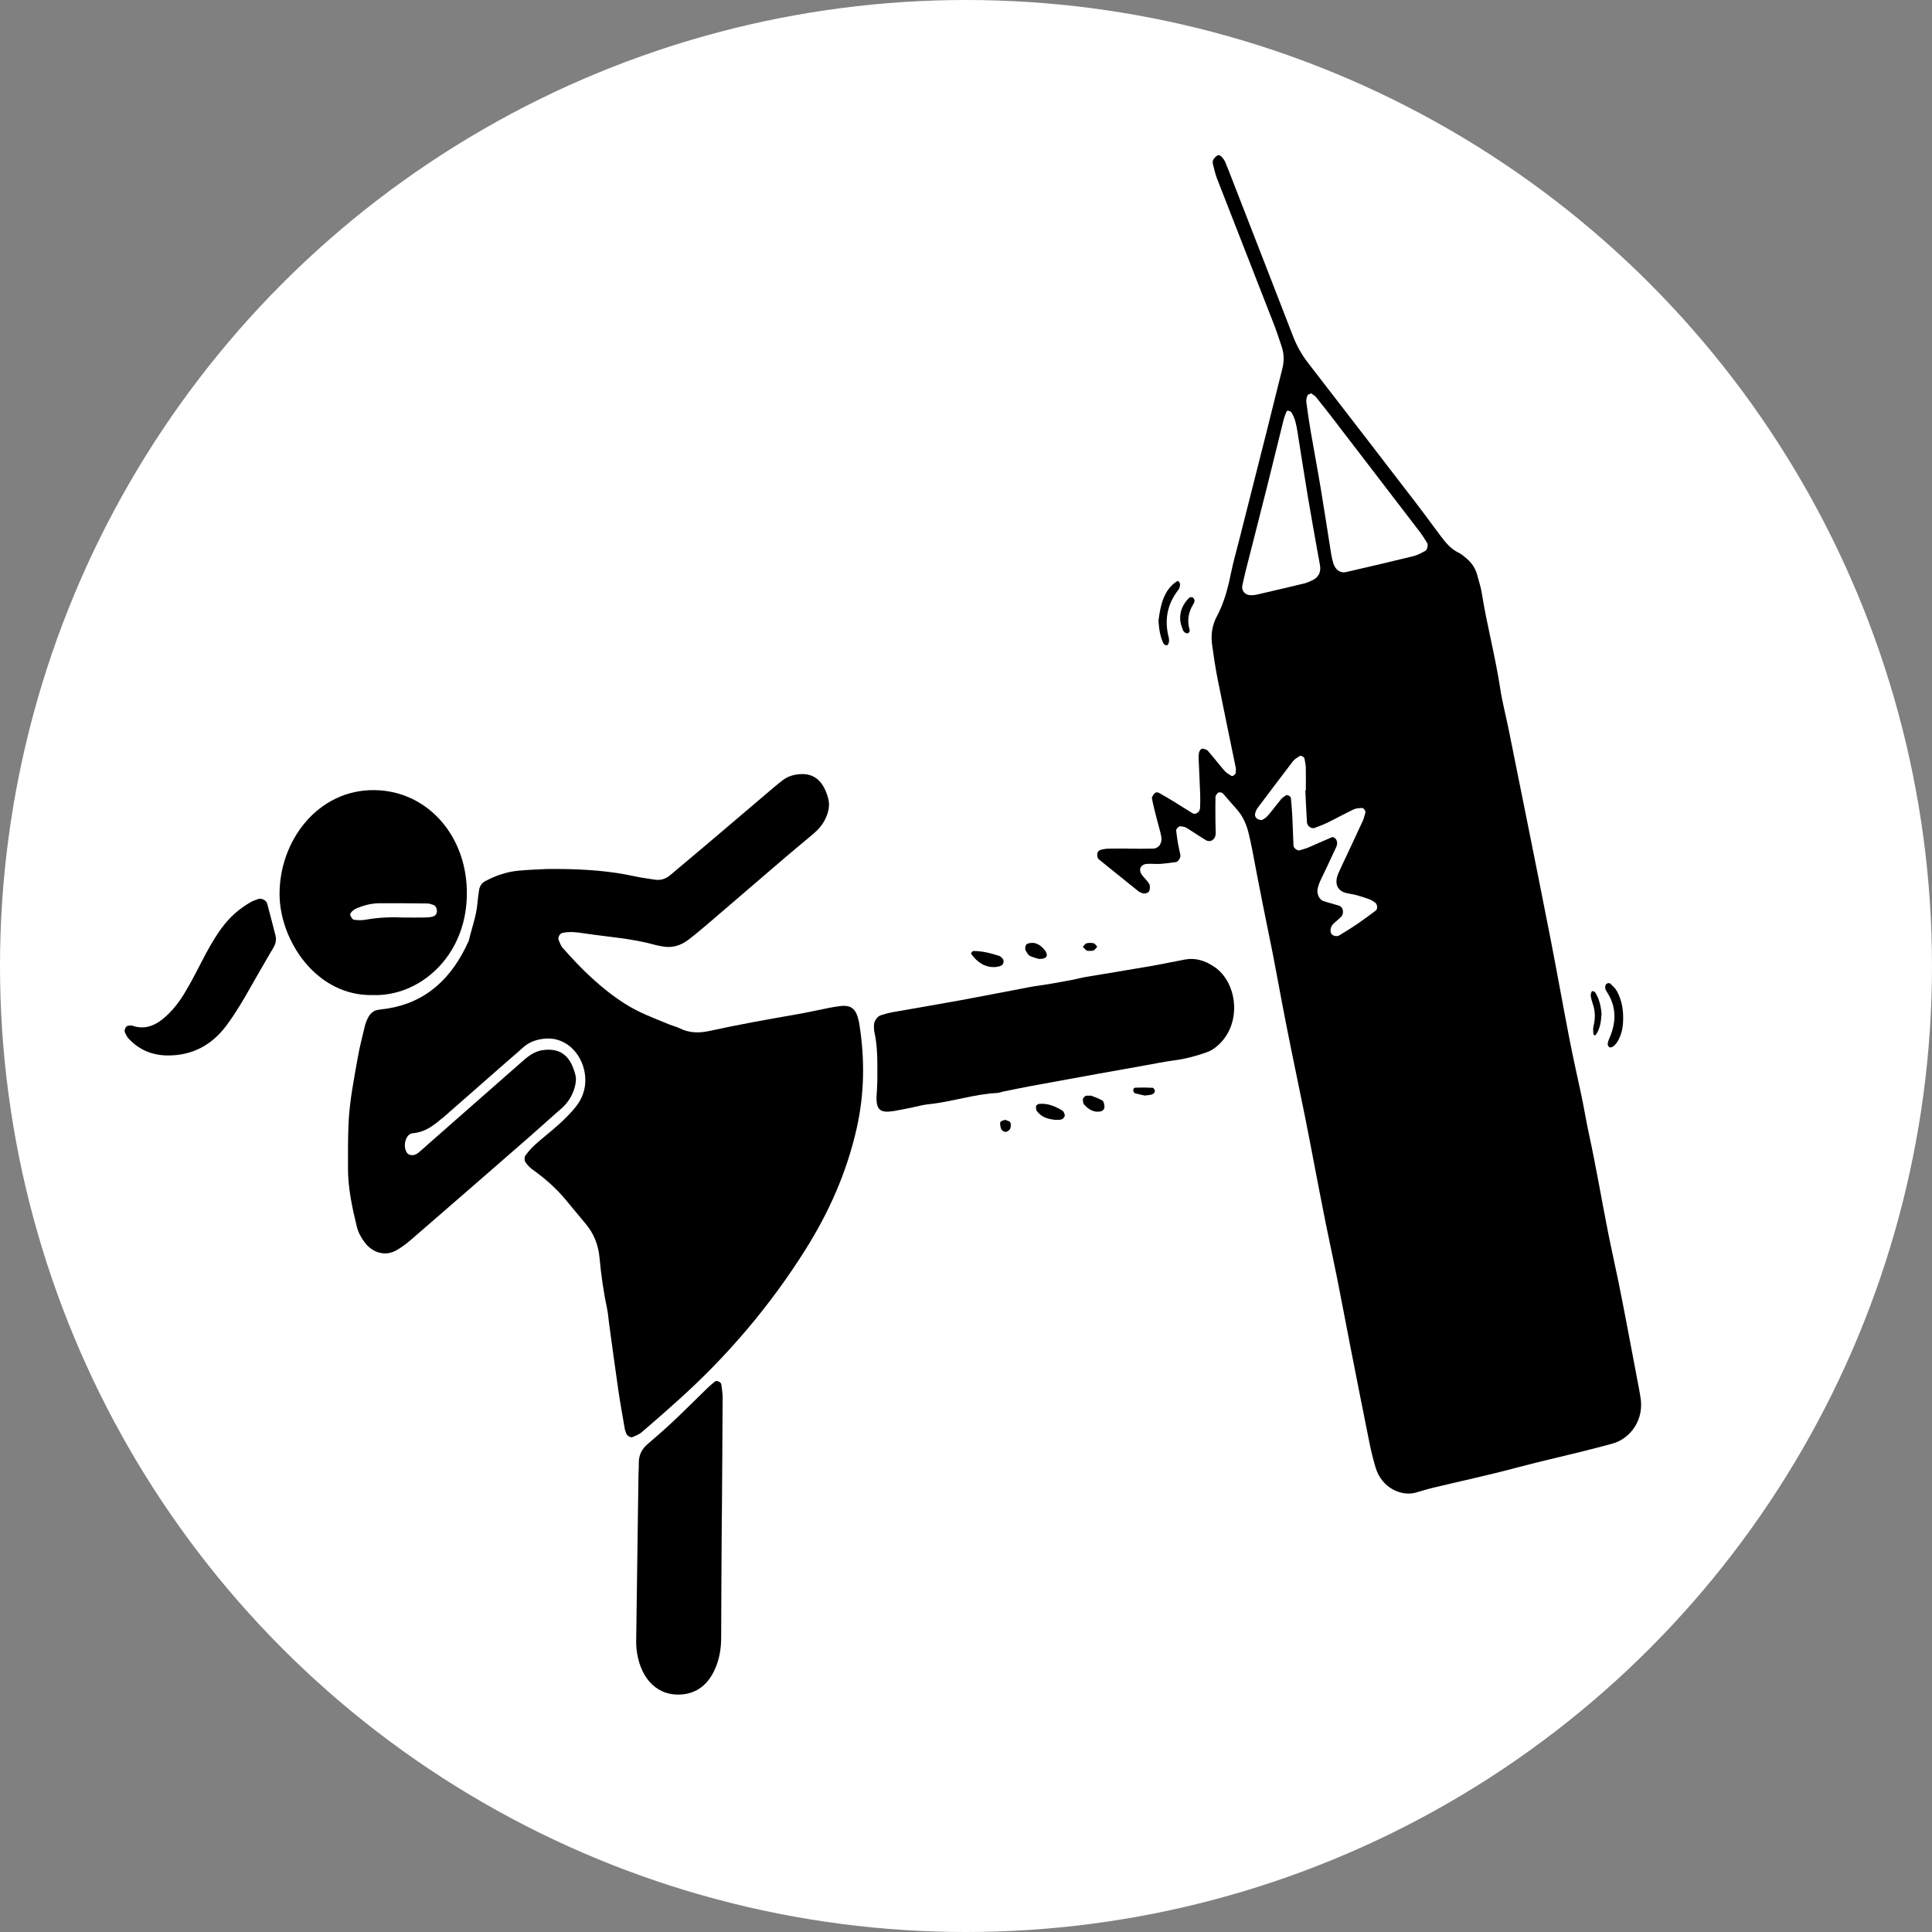 <svg width="91" height="91" viewBox="0 0 91 91" fill="none" xmlns="http://www.w3.org/2000/svg">
<rect x="0" y="0" width="91" height="91" fill="#808080" stroke="none"/>
<circle cx="45.5" cy="45.5" r="45.5" fill="white"/>
<path d="M53.15 39.974C53.535 39.974 53.921 39.982 54.306 39.971C54.593 39.963 54.761 39.702 54.693 39.374C54.643 39.13 54.568 38.892 54.507 38.651C54.42 38.306 54.325 37.963 54.259 37.613C54.245 37.539 54.328 37.425 54.391 37.358C54.426 37.32 54.523 37.31 54.571 37.336C54.829 37.476 55.083 37.629 55.335 37.784C55.616 37.955 55.893 38.137 56.175 38.307C56.312 38.389 56.517 38.247 56.524 38.065C56.533 37.851 56.539 37.636 56.531 37.422C56.51 36.848 56.48 36.274 56.456 35.7C56.453 35.63 56.465 35.558 56.469 35.487C56.475 35.387 56.572 35.246 56.641 35.261C56.729 35.279 56.837 35.3 56.894 35.366C57.163 35.673 57.413 36.003 57.682 36.311C57.768 36.41 57.89 36.471 57.998 36.543C58.063 36.586 58.207 36.47 58.207 36.382C58.206 36.31 58.221 36.236 58.207 36.168C57.922 34.769 57.627 33.373 57.349 31.972C57.245 31.447 57.168 30.914 57.093 30.383C57.025 29.907 57.093 29.447 57.315 29.032C57.651 28.408 57.831 27.726 57.975 27.022C58.089 26.463 58.247 25.915 58.386 25.363C58.814 23.672 59.244 21.981 59.67 20.29C59.914 19.324 60.147 18.355 60.394 17.39C60.486 17.031 60.489 16.681 60.372 16.334C60.249 15.964 60.127 15.592 59.986 15.231C59.102 12.961 58.211 10.694 57.328 8.423C57.24 8.195 57.185 7.949 57.126 7.708C57.111 7.645 57.123 7.552 57.157 7.503C57.212 7.423 57.288 7.348 57.37 7.309C57.411 7.29 57.496 7.338 57.539 7.383C57.607 7.455 57.671 7.542 57.711 7.636C57.835 7.928 57.947 8.226 58.062 8.522C59.009 10.957 59.958 13.391 60.9 15.828C61.08 16.295 61.316 16.712 61.614 17.097C63.315 19.296 65.011 21.5 66.706 23.705C67.103 24.222 67.484 24.755 67.879 25.275C68.109 25.576 68.347 25.863 68.687 26.024C68.832 26.092 68.962 26.209 69.089 26.317C69.325 26.517 69.498 26.77 69.581 27.094C69.652 27.37 69.748 27.641 69.792 27.922C70.034 29.442 70.433 30.923 70.665 32.445C70.762 33.081 70.927 33.703 71.055 34.333C71.36 35.838 71.663 37.343 71.964 38.848C72.328 40.669 72.696 42.488 73.05 44.311C73.343 45.818 73.612 47.331 73.904 48.838C74.074 49.714 74.266 50.585 74.456 51.456C74.601 52.118 74.706 52.789 74.85 53.452C75.175 54.95 75.432 56.468 75.728 57.974C75.886 58.78 76.07 59.58 76.234 60.384C76.377 61.083 76.511 61.785 76.645 62.487C76.833 63.469 77.018 64.451 77.204 65.434C77.224 65.54 77.239 65.646 77.259 65.751C77.474 66.858 76.804 67.771 75.914 68.007C75.414 68.14 74.914 68.271 74.412 68.395C73.409 68.643 72.403 68.869 71.404 69.137C70.125 69.48 68.832 69.755 67.546 70.064C67.263 70.131 66.984 70.216 66.705 70.299C66.04 70.497 65.084 70.117 64.787 69.106C64.677 68.731 64.582 68.349 64.504 67.965C64.2 66.46 63.904 64.953 63.608 63.446C63.395 62.36 63.192 61.27 62.976 60.185C62.809 59.345 62.623 58.509 62.454 57.669C62.271 56.76 62.097 55.848 61.921 54.936C61.778 54.2 61.643 53.462 61.494 52.728C61.19 51.223 60.871 49.722 60.574 48.215C60.283 46.744 60.032 45.263 59.722 43.797C59.545 42.958 59.387 42.116 59.22 41.276C59.137 40.855 59.063 40.433 58.98 40.012C58.932 39.767 58.876 39.524 58.82 39.281C58.715 38.82 58.526 38.413 58.217 38.077C58.01 37.853 57.815 37.613 57.613 37.383C57.551 37.312 57.392 37.298 57.348 37.359C57.31 37.412 57.253 37.472 57.251 37.53C57.243 37.924 57.246 38.318 57.249 38.713C57.25 38.892 57.264 39.071 57.262 39.25C57.258 39.539 57.017 39.705 56.79 39.568C56.48 39.38 56.18 39.171 55.87 38.984C55.791 38.936 55.688 38.934 55.595 38.918C55.529 38.908 55.39 39.05 55.399 39.122C55.425 39.333 55.453 39.544 55.489 39.753C55.52 39.928 55.564 40.1 55.599 40.275C55.62 40.384 55.498 40.59 55.397 40.604C55.143 40.639 54.888 40.674 54.633 40.691C54.441 40.703 54.248 40.678 54.056 40.688C53.929 40.695 53.801 40.722 53.725 40.864C53.673 40.96 53.705 41.113 53.815 41.246C53.922 41.378 54.049 41.495 54.134 41.643C54.176 41.717 54.166 41.851 54.14 41.945C54.109 42.058 53.907 42.117 53.805 42.069C53.746 42.04 53.679 42.027 53.629 41.986C53.002 41.485 52.378 40.981 51.754 40.475C51.729 40.455 51.705 40.42 51.7 40.388C51.687 40.322 51.669 40.245 51.688 40.187C51.707 40.127 51.761 40.056 51.812 40.04C51.933 40.002 52.061 39.978 52.187 39.974C52.508 39.966 52.829 39.971 53.15 39.971C53.15 39.973 53.15 39.973 53.15 39.974ZM61.757 18.525C61.689 18.561 61.606 18.575 61.587 18.622C61.548 18.714 61.517 18.829 61.529 18.927C61.589 19.388 61.656 19.849 61.734 20.306C61.891 21.221 62.064 22.132 62.216 23.048C62.386 24.069 62.54 25.094 62.704 26.117C62.726 26.257 62.763 26.395 62.803 26.531C62.889 26.828 63.129 27.008 63.398 26.946C64.465 26.702 65.532 26.452 66.596 26.19C66.781 26.145 66.953 26.037 67.129 25.951C67.225 25.904 67.28 25.667 67.219 25.57C67.109 25.396 67.001 25.218 66.877 25.055C65.544 23.312 64.208 21.571 62.872 19.831C62.58 19.45 62.284 19.072 61.983 18.7C61.922 18.625 61.829 18.58 61.757 18.525ZM58.919 28.035C58.933 28.034 59.063 28.037 59.187 28.009C59.942 27.836 60.695 27.659 61.448 27.477C61.572 27.446 61.691 27.387 61.81 27.334C62.086 27.211 62.222 26.967 62.179 26.663C62.154 26.486 62.115 26.311 62.084 26.136C61.922 25.221 61.754 24.308 61.601 23.392C61.43 22.371 61.276 21.345 61.11 20.323C61.059 20.006 60.999 19.687 60.824 19.421C60.792 19.373 60.716 19.355 60.657 19.34C60.639 19.335 60.598 19.377 60.587 19.406C60.537 19.537 60.486 19.668 60.452 19.804C60.194 20.84 59.943 21.879 59.683 22.914C59.354 24.226 59.016 25.535 58.684 26.846C58.623 27.088 58.568 27.331 58.517 27.576C58.468 27.803 58.615 28.032 58.919 28.035ZM61.483 37.231C61.491 37.231 61.499 37.231 61.507 37.23C61.507 36.871 61.513 36.512 61.505 36.153C61.501 36.013 61.467 35.873 61.444 35.733C61.43 35.65 61.273 35.57 61.207 35.616C61.101 35.691 60.978 35.754 60.899 35.857C60.334 36.592 59.777 37.334 59.221 38.076C59.181 38.13 59.157 38.2 59.133 38.266C59.093 38.377 59.115 38.493 59.199 38.553C59.27 38.603 59.386 38.644 59.456 38.614C59.57 38.565 59.675 38.468 59.761 38.367C59.961 38.133 60.142 37.881 60.339 37.645C60.402 37.569 60.491 37.52 60.569 37.461C60.624 37.419 60.796 37.505 60.803 37.586C60.829 37.869 60.855 38.153 60.869 38.437C60.892 38.902 60.904 39.367 60.925 39.832C60.93 39.946 61.114 40.083 61.217 40.052C61.37 40.006 61.525 39.962 61.674 39.898C62.033 39.745 62.387 39.578 62.747 39.429C62.789 39.412 62.872 39.464 62.911 39.509C62.951 39.555 62.977 39.633 62.98 39.698C62.983 39.766 62.963 39.842 62.934 39.905C62.789 40.224 62.639 40.541 62.489 40.858C62.384 41.08 62.273 41.298 62.172 41.522C62.129 41.617 62.1 41.721 62.071 41.823C62 42.063 62.126 42.371 62.334 42.441C62.58 42.523 62.831 42.582 63.077 42.661C63.27 42.723 63.322 43.024 63.167 43.184C63.049 43.304 62.914 43.404 62.794 43.523C62.66 43.656 62.632 43.885 62.724 43.999C62.797 44.09 62.977 44.123 63.081 44.059C63.362 43.885 63.645 43.715 63.919 43.529C64.219 43.324 64.512 43.105 64.804 42.886C64.901 42.813 64.876 42.582 64.771 42.515C64.688 42.462 64.608 42.397 64.518 42.364C64.305 42.286 64.089 42.216 63.871 42.156C63.715 42.114 63.554 42.099 63.398 42.059C62.985 41.956 62.844 41.609 63.029 41.158C63.069 41.061 63.114 40.965 63.158 40.87C63.501 40.139 63.846 39.41 64.184 38.676C64.241 38.552 64.272 38.413 64.312 38.279C64.335 38.203 64.224 38.048 64.146 38.056C64.021 38.068 63.886 38.064 63.773 38.117C63.361 38.314 62.958 38.537 62.547 38.738C62.342 38.838 62.129 38.919 61.916 38.998C61.773 39.052 61.57 38.906 61.559 38.734C61.528 38.233 61.507 37.732 61.483 37.231Z" fill="black"/>
<path d="M26.559 40.933C27.604 40.95 28.755 41.023 29.894 41.275C30.208 41.344 30.528 41.385 30.846 41.434C31.112 41.474 31.352 41.403 31.569 41.219C32.156 40.721 32.748 40.23 33.336 39.732C34.384 38.844 35.429 37.952 36.476 37.063C36.604 36.955 36.735 36.851 36.867 36.75C37.056 36.606 37.267 36.521 37.492 36.485C38.275 36.359 38.761 36.708 39.007 37.597C39.096 37.922 39.028 38.236 38.893 38.533C38.76 38.827 38.561 39.06 38.33 39.257C37.923 39.605 37.506 39.941 37.099 40.289C35.851 41.357 34.607 42.43 33.359 43.498C33.054 43.759 32.746 44.018 32.429 44.261C32.042 44.556 31.614 44.672 31.147 44.567C31.052 44.545 30.956 44.535 30.863 44.508C29.769 44.199 28.644 44.133 27.532 43.965C27.185 43.913 26.831 43.861 26.479 43.946C26.366 43.972 26.261 44.164 26.313 44.279C26.37 44.405 26.417 44.547 26.502 44.645C27.381 45.647 28.322 46.565 29.416 47.266C30.086 47.696 30.821 47.963 31.543 48.261C31.693 48.323 31.855 48.355 32 48.428C32.459 48.661 32.932 48.666 33.414 48.56C34.799 48.255 36.192 48.009 37.586 47.766C38.062 47.684 38.533 47.574 39.007 47.481C39.197 47.444 39.387 47.409 39.578 47.388C40.107 47.328 40.328 47.517 40.455 48.125C40.462 48.16 40.47 48.194 40.475 48.23C40.739 49.873 40.718 51.508 40.354 53.133C39.888 55.21 39.047 57.093 37.952 58.837C36.265 61.523 34.254 63.873 31.967 65.931C31.393 66.448 30.813 66.958 30.227 67.459C30.105 67.564 29.946 67.62 29.8 67.688C29.7 67.734 29.522 67.618 29.49 67.501C29.471 67.433 29.439 67.368 29.427 67.299C29.325 66.702 29.216 66.105 29.128 65.505C28.974 64.445 28.832 63.382 28.686 62.32C28.657 62.108 28.645 61.891 28.602 61.683C28.433 60.879 28.313 60.066 28.239 59.246C28.182 58.613 27.958 58.078 27.567 57.621C27.235 57.232 26.917 56.828 26.585 56.439C26.14 55.918 25.634 55.481 25.09 55.093C24.959 54.999 24.837 54.873 24.745 54.734C24.7 54.667 24.694 54.5 24.738 54.439C24.878 54.246 25.037 54.065 25.21 53.91C25.585 53.575 25.983 53.27 26.355 52.931C26.627 52.682 26.894 52.418 27.126 52.124C27.431 51.738 27.599 51.282 27.566 50.746C27.506 49.765 26.749 48.827 25.666 48.922C25.278 48.956 24.911 49.078 24.602 49.368C24.381 49.575 24.148 49.766 23.921 49.965C22.912 50.85 21.904 51.735 20.894 52.619C20.844 52.664 20.788 52.7 20.737 52.743C20.352 53.073 19.953 53.339 19.44 53.376C19.1 53.4 18.944 54.025 19.186 54.321C19.239 54.386 19.356 54.415 19.442 54.41C19.531 54.405 19.628 54.355 19.704 54.296C19.862 54.174 20.007 54.032 20.158 53.899C21.594 52.637 23.029 51.374 24.466 50.113C24.642 49.958 24.817 49.794 25.011 49.674C25.176 49.572 25.365 49.491 25.55 49.464C26.486 49.327 26.906 49.836 27.109 50.659C27.148 50.82 27.12 51.018 27.077 51.184C26.966 51.607 26.745 51.951 26.429 52.224C25.922 52.663 25.428 53.12 24.922 53.56C23.076 55.169 21.23 56.776 19.378 58.378C19.152 58.574 18.91 58.758 18.654 58.9C18.145 59.181 17.55 59.017 17.178 58.52C17.012 58.299 16.874 58.057 16.806 57.774C16.588 56.874 16.39 55.968 16.391 55.027C16.391 54.311 16.385 53.593 16.419 52.878C16.467 51.838 16.674 50.822 16.853 49.803C16.94 49.312 17.066 48.828 17.182 48.344C17.215 48.208 17.265 48.072 17.328 47.95C17.426 47.757 17.569 47.612 17.772 47.572C17.93 47.54 18.09 47.531 18.249 47.505C20.049 47.219 21.29 46.096 22.082 44.305C22.219 43.717 22.433 43.151 22.49 42.54C22.51 42.327 22.532 42.113 22.569 41.903C22.602 41.718 22.707 41.581 22.86 41.5C23.357 41.238 23.878 41.06 24.427 41.01C24.843 40.972 25.26 40.953 25.677 40.935C25.933 40.924 26.19 40.933 26.559 40.933Z" fill="black"/>
<path d="M41.324 50.844C41.33 49.959 41.335 49.283 41.186 48.619C41.163 48.518 41.167 48.408 41.164 48.301C41.16 48.109 41.312 47.874 41.49 47.819C41.675 47.761 41.862 47.708 42.051 47.674C43.128 47.482 44.207 47.303 45.283 47.106C46.358 46.909 47.431 46.694 48.506 46.492C48.822 46.433 49.142 46.397 49.459 46.343C49.839 46.278 50.218 46.207 50.597 46.135C50.755 46.104 50.911 46.056 51.069 46.029C52.115 45.852 53.163 45.684 54.209 45.503C54.747 45.41 55.282 45.293 55.821 45.194C56.32 45.102 56.768 45.252 57.197 45.539C58.332 46.301 58.558 48.409 57.169 49.396C57.036 49.49 56.88 49.551 56.728 49.603C56.267 49.758 55.801 49.881 55.32 49.943C54.843 50.005 54.369 50.105 53.895 50.189C53.166 50.319 52.437 50.447 51.709 50.579C50.664 50.768 49.62 50.957 48.576 51.151C48.133 51.233 47.692 51.325 47.25 51.414C47.155 51.433 47.063 51.476 46.968 51.481C45.873 51.534 44.821 51.903 43.733 52.011C43.478 52.035 43.228 52.111 42.975 52.161C42.691 52.218 42.408 52.282 42.122 52.328C41.475 52.432 41.228 52.322 41.296 51.489C41.32 51.206 41.321 50.92 41.324 50.844Z" fill="black"/>
<path d="M17.565 46.869C14.899 46.93 13.192 44.305 13.168 42.156C13.14 39.635 14.952 37.173 17.66 37.216C20.164 37.257 22.056 39.422 21.989 42.209C21.92 45.105 19.725 46.943 17.565 46.869ZM19.046 43.217C19.365 43.217 19.684 43.221 20.003 43.215C20.129 43.213 20.259 43.207 20.38 43.173C20.467 43.149 20.549 43.093 20.575 42.971C20.603 42.843 20.529 42.659 20.424 42.628C20.333 42.601 20.241 42.557 20.149 42.556C19.384 42.547 18.618 42.539 17.853 42.545C17.5 42.548 17.156 42.635 16.825 42.771C16.738 42.807 16.652 42.862 16.58 42.928C16.536 42.968 16.48 43.062 16.495 43.1C16.531 43.188 16.599 43.311 16.666 43.321C16.852 43.349 17.048 43.351 17.234 43.318C17.835 43.211 18.439 43.188 19.046 43.217Z" fill="black"/>
<path d="M33.998 71.429C33.987 73.328 33.971 75.226 33.968 77.124C33.967 77.599 33.902 78.048 33.733 78.48C33.391 79.351 32.803 79.798 31.988 79.817C30.82 79.843 30.1 78.903 29.978 77.634C29.958 77.422 29.966 77.205 29.969 76.99C30.003 74.483 30.038 71.976 30.073 69.47C30.076 69.291 30.093 69.111 30.088 68.933C30.079 68.538 30.232 68.254 30.498 68.024C30.919 67.662 31.339 67.297 31.745 66.914C32.272 66.418 32.783 65.901 33.303 65.397C33.421 65.283 33.545 65.178 33.67 65.075C33.757 65.004 33.961 65.092 33.976 65.209C34.003 65.419 34.038 65.631 34.037 65.842C34.029 67.705 34.014 69.567 34.001 71.429C34 71.429 33.999 71.429 33.998 71.429Z" fill="black"/>
<path d="M7.937 49.714C7.211 49.717 6.567 49.476 6.04 48.901C5.975 48.829 5.934 48.728 5.888 48.637C5.83 48.525 5.931 48.313 6.039 48.312C6.101 48.311 6.169 48.289 6.225 48.309C6.915 48.552 7.464 48.228 7.953 47.739C8.21 47.482 8.444 47.183 8.64 46.865C8.944 46.369 9.215 45.847 9.483 45.325C9.767 44.77 10.066 44.228 10.426 43.731C10.81 43.199 11.281 42.789 11.825 42.483C11.937 42.42 12.06 42.383 12.181 42.34C12.312 42.294 12.543 42.409 12.58 42.547C12.717 43.055 12.851 43.565 12.979 44.076C13.023 44.254 12.986 44.429 12.906 44.589C12.859 44.681 12.8 44.764 12.748 44.854C12.439 45.389 12.126 45.922 11.822 46.462C11.468 47.092 11.103 47.713 10.677 48.287C9.962 49.251 9.044 49.708 7.937 49.714Z" fill="black"/>
<path d="M76.447 48.17C76.436 48.411 76.371 48.761 76.182 49.068C76.128 49.155 76.055 49.233 75.976 49.294C75.93 49.329 75.843 49.349 75.798 49.324C75.756 49.3 75.718 49.205 75.726 49.15C75.741 49.047 75.786 48.949 75.827 48.852C76.139 48.111 76.131 47.398 75.684 46.717C75.647 46.661 75.61 46.591 75.606 46.526C75.602 46.464 75.624 46.377 75.665 46.342C75.704 46.307 75.806 46.292 75.838 46.322C75.96 46.437 76.093 46.556 76.171 46.705C76.387 47.118 76.481 47.57 76.447 48.17Z" fill="black"/>
<path d="M54.566 29.246C54.655 28.482 54.832 27.769 55.429 27.385C55.489 27.347 55.542 27.386 55.569 27.467C55.579 27.497 55.589 27.536 55.582 27.565C55.567 27.633 55.554 27.714 55.518 27.76C55.012 28.404 54.816 29.151 55.055 30.05C55.064 30.083 55.059 30.122 55.063 30.158C55.075 30.269 55 30.417 54.935 30.398C54.887 30.383 54.825 30.355 54.801 30.306C54.645 29.991 54.593 29.634 54.566 29.246Z" fill="black"/>
<path d="M49.673 52.746C49.39 52.702 49.063 52.65 48.825 52.314C48.793 52.268 48.797 52.174 48.797 52.102C48.797 52.078 48.834 52.048 48.858 52.03C48.883 52.012 48.913 51.999 48.941 51.996C49.338 51.955 49.703 52.103 50.053 52.32C50.099 52.348 50.126 52.436 50.15 52.503C50.177 52.578 50.067 52.721 49.983 52.729C49.954 52.732 49.925 52.744 49.895 52.745C49.836 52.748 49.776 52.746 49.673 52.746Z" fill="black"/>
<path d="M56.18 28.132C56.21 28.178 56.259 28.222 56.264 28.271C56.269 28.326 56.245 28.395 56.215 28.443C55.977 28.825 55.896 29.231 56.039 29.682C56.05 29.718 56.002 29.805 55.964 29.826C55.926 29.846 55.857 29.825 55.816 29.797C55.771 29.766 55.727 29.712 55.709 29.657C55.66 29.513 55.602 29.365 55.59 29.214C55.556 28.777 55.735 28.431 56.019 28.149C56.051 28.116 56.126 28.136 56.18 28.132Z" fill="black"/>
<path d="M46.89 45.549C46.4 45.579 46.036 45.332 45.745 44.933C45.734 44.918 45.754 44.863 45.774 44.841C45.795 44.816 45.833 44.794 45.863 44.794C46.281 44.795 46.683 44.9 47.079 45.03C47.139 45.05 47.184 45.12 47.235 45.169C47.301 45.231 47.266 45.428 47.185 45.463C47.154 45.476 47.126 45.502 47.094 45.51C47.027 45.527 46.958 45.536 46.89 45.549Z" fill="black"/>
<path d="M75.435 47.75C75.413 48.128 75.358 48.486 75.161 48.744C75.145 48.764 75.114 48.772 75.095 48.761C75.075 48.75 75.049 48.711 75.048 48.681C75.044 48.572 75.029 48.45 75.053 48.354C75.147 47.978 75.146 47.621 75.016 47.267C74.981 47.17 74.959 47.06 74.933 46.955C74.908 46.851 74.953 46.679 75.007 46.684C75.051 46.688 75.106 46.7 75.135 46.744C75.312 47.016 75.403 47.358 75.435 47.75Z" fill="black"/>
<path d="M51.395 51.607C51.513 51.655 51.727 51.724 51.924 51.837C51.983 51.87 52.023 52.03 52.022 52.131C52.021 52.251 51.938 52.33 51.833 52.35C51.528 52.41 51.277 52.265 51.059 52.02C51.021 51.977 51.009 51.885 51.004 51.813C50.997 51.712 51.111 51.601 51.202 51.607C51.233 51.609 51.265 51.607 51.395 51.607Z" fill="black"/>
<path d="M48.939 45.168C48.833 45.135 48.662 45.099 48.502 45.02C48.428 44.984 48.37 44.867 48.312 44.777C48.259 44.694 48.305 44.487 48.375 44.46C48.708 44.331 48.997 44.462 49.245 44.8C49.282 44.851 49.316 44.958 49.305 45.019C49.295 45.075 49.223 45.119 49.173 45.141C49.12 45.165 49.06 45.157 48.939 45.168Z" fill="black"/>
<path d="M53.917 51.603C53.788 51.573 53.62 51.537 53.454 51.492C53.427 51.485 53.399 51.441 53.389 51.408C53.361 51.316 53.395 51.234 53.48 51.231C53.754 51.221 54.029 51.222 54.303 51.237C54.339 51.239 54.403 51.353 54.397 51.407C54.39 51.461 54.319 51.529 54.265 51.548C54.168 51.581 54.062 51.582 53.917 51.603Z" fill="black"/>
<path d="M47.344 52.745C47.415 52.773 47.482 52.791 47.547 52.826C47.603 52.856 47.624 52.957 47.602 53.089C47.594 53.138 47.573 53.185 47.554 53.207C47.423 53.349 47.291 53.352 47.164 53.195C47.133 53.157 47.117 53.018 47.102 52.919C47.099 52.902 47.131 52.824 47.149 52.814C47.215 52.781 47.282 52.766 47.344 52.745Z" fill="black"/>
<path d="M51.29 44.789C51.252 44.783 51.207 44.791 51.178 44.769C51.116 44.721 51.061 44.658 51.004 44.602C51.06 44.543 51.11 44.45 51.172 44.433C51.282 44.405 51.402 44.404 51.512 44.43C51.574 44.444 51.626 44.535 51.683 44.591C51.628 44.65 51.579 44.731 51.516 44.763C51.448 44.796 51.366 44.782 51.29 44.789Z" fill="black"/>
</svg>
